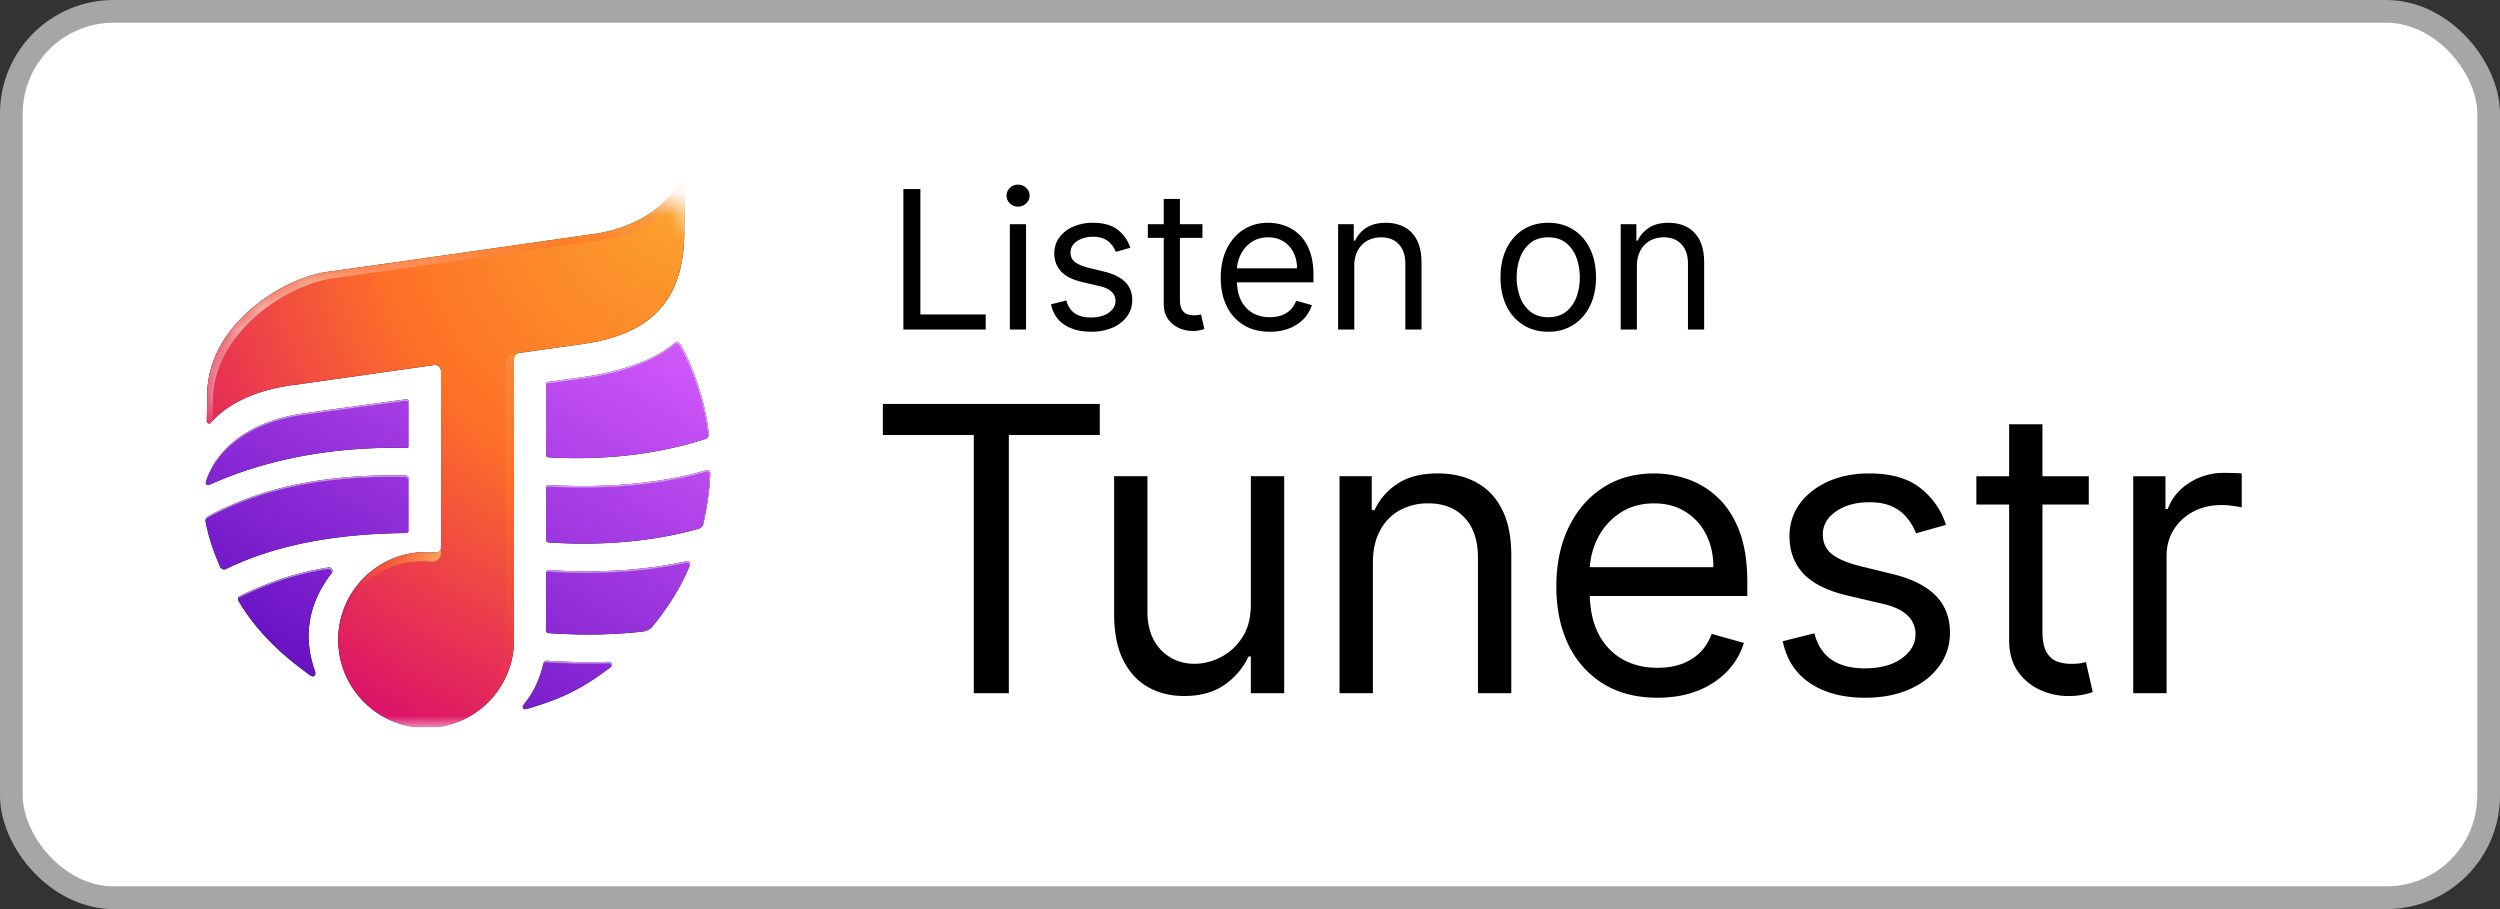 <svg xmlns="http://www.w3.org/2000/svg" width="110" height="40" fill="none" viewBox="0 0 110 40"><rect x="0" y="0" width="110" height="40" fill="#333333" stroke="none"/><defs><radialGradient id="tunestr-light__d" cx="0" cy="0" r="1" gradientTransform="translate(30.1 8.426) scale(26.808)" gradientUnits="userSpaceOnUse"><stop stop-color="#FBA42D"/><stop offset=".5" stop-color="#FE7127"/><stop offset="1" stop-color="#DB116B"/></radialGradient><radialGradient id="tunestr-light__f" cx="0" cy="0" r="1" gradientTransform="translate(19.4 24.177) scale(4.672)" gradientUnits="userSpaceOnUse"><stop stop-color="#F8BE66"/><stop offset=".528" stop-color="#FE7127"/><stop offset="1" stop-color="#DB116B"/></radialGradient><radialGradient id="tunestr-light__g" cx="0" cy="0" r="1" gradientTransform="translate(27.568 8.65) scale(26.188)" gradientUnits="userSpaceOnUse"><stop stop-color="#F8BE66"/><stop offset=".528" stop-color="#FE7127"/><stop offset="1" stop-color="#DB116B"/></radialGradient><radialGradient id="tunestr-light__h" cx="0" cy="0" r="1" gradientTransform="translate(32.09 7.723) scale(32.662)" gradientUnits="userSpaceOnUse"><stop stop-color="#F8BE66"/><stop offset=".242" stop-color="#FE7127"/><stop offset=".661" stop-color="#F5CCBA"/><stop offset="1" stop-color="#DB116B"/></radialGradient><linearGradient id="tunestr-light__c" x1="26.312" x2="15.047" y1="11.595" y2="31.108" gradientUnits="userSpaceOnUse"><stop stop-color="#D85DFE"/><stop offset=".512" stop-color="#9D36DF"/><stop offset="1" stop-color="#6510C2"/></linearGradient><clipPath id="tunestr-light__a"><path fill="#fff" d="M8 8h24v24H8z"/></clipPath></defs><rect width="109" height="39" x=".5" y=".5" fill="#fff" rx="4.5"/><rect width="109" height="39" x=".5" y=".5" stroke="#A6A6A6" rx="4.5"/><g clip-path="url(#tunestr-light__a)"><mask id="tunestr-light__b" width="25" height="25" x="8" y="8" maskUnits="userSpaceOnUse" style="mask-type:alpha"><path fill="#000" fill-rule="evenodd" d="M16.37 8h7.264c2.41 0 3.613 0 4.911.41a5.098 5.098 0 0 1 3.048 3.047c.41 1.298.41 2.502.41 4.912v7.265c0 2.41 0 3.613-.41 4.911a5.098 5.098 0 0 1-3.048 3.048c-1.298.41-2.501.41-4.911.41h-7.265c-2.41 0-3.614 0-4.912-.41a5.098 5.098 0 0 1-3.047-3.048C8 27.247 8 26.044 8 23.634v-7.265c0-2.41 0-3.614.41-4.912a5.096 5.096 0 0 1 3.05-3.047C12.758 8 13.96 8 16.372 8" clip-rule="evenodd"/></mask><g mask="url(#tunestr-light__b)"><path fill="#000" d="M13.859 29.532c-.557-1.555-.265-3.03.732-4.314.086-.11.003-.267-.134-.247-1.575.235-2.915.773-3.9 1.255a.15.15 0 0 0-.062.212c.992 1.698 2.466 2.772 3.133 3.26.177.138.29.03.23-.166Zm4.133-9.928v-1.932a.104.104 0 0 0-.117-.103c-3.168.43-4.556.627-4.556.627-2.46.368-3.83 1.626-4.26 3.015a.103.103 0 0 0 .14.125c1.864-.846 4.77-1.712 8.689-1.628a.104.104 0 0 0 .106-.103l-.002-.002Zm-.147 1.319c-4.322-.092-6.932.854-8.679 1.79a.233.233 0 0 0-.117.252c.15.747.369 1.36.64 1.978.042.096.156.14.25.093 1.73-.845 4.207-1.549 7.905-1.582a.15.15 0 0 0 .148-.15v-2.23a.15.15 0 0 0-.147-.151Zm10.87 6.629c.7-.853 1.276-1.777 1.64-2.694a.124.124 0 0 0-.145-.167c-1.545.35-3.616.554-6.054.394a.124.124 0 0 0-.133.125v2.136c0 .133 0 .26-.003.383 0 .066.049.123.116.128 1.582.108 2.996.068 4.162-.074a.647.647 0 0 0 .42-.231h-.003ZM23.92 29.18c-.249.973-.548 1.406-.874 1.825-.091.12-.036.244.157.18 1.228-.362 2.288-.76 3.667-1.84.097-.074.041-.229-.08-.224a26.78 26.78 0 0 1-2.738-.05c-.066-.005-.116.044-.132.107v.002Zm7.035-6.16c.166-.768.28-1.472.296-2.212a.124.124 0 0 0-.158-.122c-1.655.496-4.055.82-6.936.658a.125.125 0 0 0-.133.125v2.272c0 .064.05.12.117.125 2.75.188 4.998-.15 6.583-.597a.331.331 0 0 0 .233-.248h-.002Zm.231-3.939c-.149-1.502-.791-3.186-1.275-3.977a.136.136 0 0 0-.207-.03c-.564.49-1.772 1.207-4.182 1.538l-1.395.19a.12.12 0 0 0-.103.117v3.083c0 .064.05.116.113.119 2.936.176 5.293-.286 6.897-.807a.22.22 0 0 0 .152-.234v.002ZM30.123 8.13c0-.131-.172-.179-.24-.065-.818 1.354-2.313 2.006-3.62 2.213 0 0-9.876 1.415-11.84 1.682-2.047.28-5.304 2.383-5.304 5.415l-.02 1.155c0 .095.118.14.178.068.39-.459 1.459-1.412 3.811-1.681l6.01-.855a.267.267 0 0 1 .306.265v7.777c0 .126-.11.224-.235.212a3.866 3.866 0 0 0-4.287 3.936 3.882 3.882 0 0 0 3.773 3.773c2.179.05 3.96-1.7 3.96-3.865V15.783c0-.127.093-.234.218-.252l2.815-.398c3.072-.434 4.494-1.995 4.46-5.058 0 0 .02-.95.019-1.944l-.004-.002Z"/><path fill="url(#tunestr-light__c)" d="M13.859 29.532c-.557-1.555-.265-3.03.732-4.314.086-.11.003-.267-.134-.247-1.575.234-2.915.772-3.9 1.255a.15.15 0 0 0-.062.212c.992 1.697 2.466 2.772 3.133 3.26.177.138.29.03.23-.166Zm4.133-9.929v-1.931a.103.103 0 0 0-.117-.103c-3.168.43-4.556.626-4.556.626-2.46.369-3.83 1.627-4.26 3.016a.103.103 0 0 0 .14.125c1.864-.847 4.77-1.712 8.689-1.628a.104.104 0 0 0 .106-.103l-.002-.002Zm-.147 1.32c-4.322-.092-6.932.854-8.679 1.79a.232.232 0 0 0-.117.252c.15.747.369 1.36.64 1.978a.185.185 0 0 0 .25.093c1.73-.845 4.207-1.549 7.905-1.582a.15.15 0 0 0 .148-.15v-2.23a.15.15 0 0 0-.147-.151Zm10.87 6.629c.7-.853 1.276-1.777 1.64-2.695a.124.124 0 0 0-.145-.166c-1.545.35-3.616.554-6.054.394a.124.124 0 0 0-.133.125v2.136c0 .133 0 .26-.003.383 0 .066.049.123.116.128 1.582.108 2.996.068 4.162-.074a.647.647 0 0 0 .42-.231h-.003ZM23.92 29.18c-.249.972-.548 1.406-.874 1.825-.091.12-.036.244.157.179 1.228-.36 2.288-.76 3.667-1.838.097-.075.041-.23-.08-.225a26.6 26.6 0 0 1-2.738-.05c-.066-.005-.116.044-.132.107v.002Zm7.035-6.16c.166-.768.28-1.472.296-2.213a.124.124 0 0 0-.158-.121c-1.655.496-4.055.82-6.936.658a.125.125 0 0 0-.133.125v2.271c0 .065.05.12.117.125 2.75.189 4.998-.15 6.583-.596a.331.331 0 0 0 .233-.248h-.002Zm.231-3.939c-.149-1.503-.791-3.186-1.275-3.977a.136.136 0 0 0-.207-.03c-.564.49-1.772 1.207-4.182 1.538l-1.395.19a.12.12 0 0 0-.103.117v3.083c0 .063.05.116.113.119 2.936.175 5.293-.287 6.897-.807a.22.22 0 0 0 .152-.234v.001Z"/><path fill="#fff" d="m24.1 16.867 1.394-.19c2.41-.33 3.619-1.047 4.182-1.538a.136.136 0 0 1 .207.03c.484.791 1.126 2.474 1.275 3.977v-.001a.23.23 0 0 1-.005.074.222.222 0 0 0 .032-.14v.002c-.149-1.503-.791-3.186-1.275-3.977a.136.136 0 0 0-.207-.03c-.563.49-1.772 1.207-4.182 1.538l-1.395.19a.119.119 0 0 0-.102.106.118.118 0 0 1 .075-.041Zm-9.643 8.105c-1.575.234-2.915.772-3.9 1.254a.148.148 0 0 0-.08.11.148.148 0 0 1 .053-.045c.986-.482 2.326-1.02 3.9-1.255.109-.016.183.08.166.174.076-.11-.005-.259-.14-.238Zm16.793-4.164a.124.124 0 0 0-.158-.122c-1.655.497-4.055.82-6.936.658a.125.125 0 0 0-.131.111.124.124 0 0 1 .104-.046c2.881.163 5.281-.162 6.936-.658.08-.024.16.038.158.121-.016.74-.13 1.445-.296 2.214h.002l-.008.024a.336.336 0 0 0 .035-.09h-.002c.166-.768.28-1.472.296-2.212Zm-4.462 8.312c-.808.03-1.778.017-2.736-.05-.067-.005-.117.044-.133.108v.001l-.003.011a.12.12 0 0 1 .109-.055c.958.066 1.928.08 2.737.05a.125.125 0 0 1 .129.139c.064-.08.009-.208-.102-.203Zm3.422-4.429c-1.545.35-3.616.554-6.054.394a.124.124 0 0 0-.131.111.123.123 0 0 1 .104-.046c2.438.16 4.509-.044 6.054-.394a.124.124 0 0 1 .145.166l-.048.116c.026-.06.05-.12.074-.18a.124.124 0 0 0-.143-.167Zm-12.218-7.019a.104.104 0 0 0-.117-.103c-3.168.43-4.556.626-4.556.626-2.314.347-3.664 1.48-4.174 2.77.53-1.262 1.872-2.364 4.147-2.705 0 0 1.388-.196 4.557-.626a.104.104 0 0 1 .116.102v1.932l.002.002v.003a.1.1 0 0 0 .027-.068l-.002-.002v-1.931Zm-.147 3.251c-4.322-.092-6.932.854-8.679 1.79a.232.232 0 0 0-.114.15.233.233 0 0 1 .087-.084c1.747-.937 4.357-1.883 8.68-1.791a.15.15 0 0 1 .147.15v2.23c0 .009-.002.016-.003.024a.15.15 0 0 0 .03-.088v-2.231a.15.15 0 0 0-.148-.15Z" opacity=".5" style="mix-blend-mode:screen"/><path fill="url(#tunestr-light__d)" d="M30.123 8.13a.129.129 0 0 0-.24-.066c-.818 1.354-2.313 2.006-3.62 2.213 0 0-9.876 1.415-11.84 1.682-2.047.28-5.304 2.383-5.304 5.415l-.02 1.155c0 .095.118.14.178.068.39-.459 1.459-1.412 3.811-1.681l6.01-.855a.267.267 0 0 1 .306.265v7.777c0 .126-.11.224-.235.212a3.866 3.866 0 0 0-4.287 3.936 3.882 3.882 0 0 0 3.773 3.773c2.179.05 3.96-1.7 3.96-3.865V15.783c0-.127.093-.234.218-.252l2.815-.398c3.072-.434 4.494-1.995 4.46-5.058 0 0 .02-.95.019-1.944l-.004-.002Z"/><mask id="tunestr-light__e" width="22" height="25" x="9" y="8" maskUnits="userSpaceOnUse" style="mask-type:luminance"><path fill="#fff" d="M30.123 8.13a.129.129 0 0 0-.24-.066c-.818 1.354-2.313 2.006-3.62 2.213 0 0-9.876 1.415-11.84 1.682-2.047.28-5.304 2.383-5.304 5.415l-.02 1.155c0 .095.118.14.178.068.39-.459 1.459-1.412 3.811-1.681l6.01-.855a.267.267 0 0 1 .306.265v7.777c0 .126-.11.224-.235.212a3.866 3.866 0 0 0-4.287 3.936 3.882 3.882 0 0 0 3.773 3.773c2.179.05 3.96-1.7 3.96-3.865V15.783c0-.127.093-.234.218-.252l2.815-.398c3.072-.434 4.494-1.995 4.46-5.058 0 0 .02-.95.019-1.944l-.004-.002Z"/></mask><g mask="url(#tunestr-light__e)"><path fill="url(#tunestr-light__f)" d="M15.929 25.802a3.651 3.651 0 0 1 3.034-1.087.4.4 0 0 0 .443-.398c0-.214-.002-.214-.002-.214 0 .127-.11.225-.235.212a3.866 3.866 0 0 0-4.287 3.936l.002.039a3.647 3.647 0 0 1 1.045-2.488Z" style="mix-blend-mode:screen"/><path fill="url(#tunestr-light__g)" d="M22.622 15.56a.443.443 0 0 0-.38.436v12.377c0 .982-.383 1.906-1.078 2.6a3.652 3.652 0 0 1-2.002 1.029 3.866 3.866 0 0 0 3.453-3.843V15.783c0-.127.093-.234.218-.252l-.211.028Z" style="mix-blend-mode:screen"/><path fill="url(#tunestr-light__h)" d="M9.37 17.653c0-3.033 3.257-5.135 5.304-5.415 1.963-.268 11.84-1.682 11.84-1.682 1.303-.206 2.793-.855 3.613-2.201V8.13l-.004-.002c0-.131-.172-.179-.24-.065-.818 1.354-2.313 2.006-3.62 2.213 0 0-9.876 1.415-11.84 1.682-2.047.28-5.304 2.383-5.304 5.415l-.02 1.155c0 .095.118.14.178.068a3.05 3.05 0 0 1 .079-.089l.014-.855Z" style="mix-blend-mode:screen"/></g></g></g><path fill="#000" d="M39.749 14.5V8.318h.748v5.518h2.874v.664h-3.622Zm4.684 0V9.864h.713V14.5h-.713Zm.362-5.41a.506.506 0 0 1-.359-.141.456.456 0 0 1-.148-.341c0-.133.05-.247.148-.341.1-.095.22-.142.36-.142.138 0 .257.047.356.142.1.094.15.208.15.341 0 .133-.05.246-.15.341a.496.496 0 0 1-.357.142Zm4.94 1.812-.64.181c-.04-.107-.1-.21-.179-.31a.865.865 0 0 0-.313-.254 1.14 1.14 0 0 0-.51-.1c-.284 0-.52.065-.71.196-.187.129-.28.293-.28.492a.51.51 0 0 0 .192.42c.13.102.33.188.604.256l.688.17c.415.1.724.254.927.461.203.206.305.47.305.794 0 .266-.077.503-.23.713-.15.209-.362.374-.633.495a2.33 2.33 0 0 1-.948.18c-.473 0-.864-.102-1.174-.307-.31-.205-.506-.505-.589-.9l.676-.169c.065.25.186.437.365.562.182.124.418.187.71.187.332 0 .595-.07.79-.211.198-.143.296-.314.296-.514a.54.54 0 0 0-.169-.404c-.112-.11-.285-.193-.519-.248l-.773-.18c-.424-.101-.736-.257-.935-.469a1.133 1.133 0 0 1-.296-.8c0-.261.073-.493.22-.694a1.5 1.5 0 0 1 .607-.474 2.13 2.13 0 0 1 .875-.172c.46 0 .82.1 1.081.302.264.201.45.467.561.797Zm3.173-1.038v.603h-2.403v-.603h2.403Zm-1.703-1.111h.712v4.419c0 .201.03.352.088.453.06.098.137.165.23.199a.92.92 0 0 0 .298.048c.079 0 .143-.004.194-.012l.12-.024.145.64a1.491 1.491 0 0 1-.531.085c-.201 0-.399-.044-.592-.13a1.177 1.177 0 0 1-.477-.396c-.125-.177-.187-.4-.187-.67V8.753Zm4.668 5.844c-.447 0-.832-.099-1.156-.296a1.99 1.99 0 0 1-.745-.833c-.174-.358-.26-.775-.26-1.25s.086-.893.26-1.256c.175-.364.418-.648.73-.85.314-.206.68-.309 1.099-.309.241 0 .48.04.715.121.236.08.45.211.643.392.193.18.347.417.462.713.115.296.172.66.172 1.092v.302h-3.574v-.616h2.85a1.52 1.52 0 0 0-.157-.7 1.183 1.183 0 0 0-.441-.486 1.234 1.234 0 0 0-.67-.178c-.284 0-.53.07-.737.212a1.39 1.39 0 0 0-.474.543c-.11.223-.166.463-.166.718v.41c0 .35.06.648.181.891.123.242.293.426.51.553.218.124.47.187.758.187.187 0 .356-.027.507-.079.153-.054.285-.135.396-.241.11-.109.196-.244.256-.405l.689.193a1.526 1.526 0 0 1-.366.616 1.78 1.78 0 0 1-.634.41 2.35 2.35 0 0 1-.848.146Zm3.716-2.886V14.5h-.712V9.864h.688v.724h.06a1.33 1.33 0 0 1 .495-.567c.222-.145.507-.218.858-.218.313 0 .588.065.823.193.236.127.42.32.55.58.13.258.196.584.196.978V14.5h-.712v-2.898c0-.364-.095-.648-.284-.85-.19-.206-.449-.309-.779-.309-.227 0-.43.05-.61.148a1.058 1.058 0 0 0-.42.432 1.43 1.43 0 0 0-.153.688Zm8.534 2.886c-.419 0-.786-.1-1.102-.3a2.018 2.018 0 0 1-.736-.835c-.175-.358-.263-.777-.263-1.256 0-.483.088-.905.263-1.265.177-.36.422-.64.736-.839.316-.2.683-.299 1.102-.299.418 0 .785.1 1.099.3.316.198.561.478.736.838.177.36.266.782.266 1.265 0 .479-.089.898-.266 1.256-.175.358-.42.636-.736.836a2.01 2.01 0 0 1-1.1.299Zm0-.64c.318 0 .58-.082.785-.245a1.44 1.44 0 0 0 .456-.643 2.47 2.47 0 0 0 .147-.863c0-.31-.049-.599-.147-.866a1.46 1.46 0 0 0-.456-.65c-.206-.164-.467-.247-.785-.247s-.58.083-.785.248a1.46 1.46 0 0 0-.456.649 2.487 2.487 0 0 0-.148.866c0 .31.05.598.148.863.099.266.25.48.456.643.205.163.467.245.785.245Zm3.9-2.246V14.5h-.712V9.864H72v.724h.06c.11-.235.274-.424.496-.567.221-.145.507-.218.857-.218.314 0 .589.065.824.193a1.3 1.3 0 0 1 .55.58c.13.258.196.584.196.978V14.5h-.713v-2.898c0-.364-.094-.648-.284-.85-.189-.206-.448-.309-.778-.309-.228 0-.43.05-.61.148a1.059 1.059 0 0 0-.42.432 1.43 1.43 0 0 0-.154.688ZM38.845 19.14v-1.367h9.546v1.367h-4.002V30.5h-1.542V19.14h-4.002Zm16.192 7.457v-5.643h1.467V30.5h-1.467v-1.616h-.1a3.13 3.13 0 0 1-1.043 1.237c-.473.335-1.07.503-1.79.503-.597 0-1.127-.13-1.591-.391-.464-.265-.829-.663-1.094-1.193-.265-.535-.397-1.208-.397-2.02v-6.066h1.466v5.966c0 .696.195 1.252.584 1.666.394.414.895.621 1.504.621a2.49 2.49 0 0 0 1.113-.28c.38-.186.7-.472.957-.857.26-.385.391-.876.391-1.473Zm5.37-1.84V30.5H58.94v-9.546h1.417v1.492h.124a2.726 2.726 0 0 1 1.02-1.168c.455-.299 1.043-.448 1.764-.448.647 0 1.212.133 1.697.398.485.261.862.659 1.13 1.193.27.53.405 1.202.405 2.014V30.5H65.03v-5.966c0-.75-.195-1.334-.584-1.752-.39-.423-.924-.634-1.603-.634a2.56 2.56 0 0 0-1.256.304 2.18 2.18 0 0 0-.864.889c-.21.39-.316.862-.316 1.417ZM72.929 30.7c-.92 0-1.713-.203-2.38-.61a4.087 4.087 0 0 1-1.535-1.714c-.356-.738-.535-1.595-.535-2.573s.178-1.84.535-2.585c.36-.75.862-1.334 1.504-1.753.646-.422 1.4-.634 2.262-.634.497 0 .988.083 1.473.249a3.65 3.65 0 0 1 1.323.808c.398.368.715.857.951 1.466.236.61.354 1.36.354 2.25v.621h-7.358v-1.267h5.867c0-.539-.108-1.02-.323-1.442a2.435 2.435 0 0 0-.908-1c-.389-.245-.849-.367-1.38-.367-.583 0-1.089.145-1.516.435a2.862 2.862 0 0 0-.975 1.118c-.228.46-.342.953-.342 1.48v.845c0 .72.124 1.332.373 1.833a2.69 2.69 0 0 0 1.05 1.137c.448.257.968.385 1.56.385.385 0 .733-.053 1.044-.161.315-.112.586-.278.814-.497a2.26 2.26 0 0 0 .528-.833l1.417.398c-.149.48-.4.903-.752 1.267a3.67 3.67 0 0 1-1.305.846c-.518.198-1.1.298-1.746.298Zm12.695-7.607-1.318.373a2.445 2.445 0 0 0-.366-.64 1.78 1.78 0 0 0-.647-.522c-.273-.137-.623-.205-1.05-.205-.584 0-1.07.135-1.46.404-.386.265-.578.603-.578 1.013 0 .364.132.652.397.864.266.211.68.387 1.243.528l1.417.348c.854.207 1.49.524 1.908.95.418.423.628.968.628 1.635 0 .547-.158 1.036-.473 1.467-.31.43-.745.77-1.305 1.019-.559.249-1.21.373-1.951.373-.974 0-1.78-.211-2.417-.634-.638-.423-1.042-1.04-1.212-1.852l1.392-.348c.132.514.383.9.752 1.156.373.257.86.385 1.46.385.684 0 1.227-.145 1.628-.435.406-.294.61-.646.61-1.056a1.11 1.11 0 0 0-.349-.833c-.232-.228-.588-.398-1.069-.51l-1.59-.372c-.875-.208-1.517-.529-1.927-.964-.406-.439-.609-.988-.609-1.646 0-.54.151-1.015.454-1.43.306-.414.723-.74 1.249-.976.53-.236 1.13-.354 1.802-.354.945 0 1.686.207 2.225.622a3.35 3.35 0 0 1 1.156 1.64Zm6.283-2.137v1.242H86.96v-1.242h4.947Zm-3.505-2.287h1.466v9.098c0 .414.06.725.18.932.125.203.282.34.473.41.195.066.4.1.615.1.162 0 .294-.009.398-.025l.248-.05.299 1.317a2.97 2.97 0 0 1-.417.112 3.06 3.06 0 0 1-.677.062c-.414 0-.82-.089-1.218-.267a2.42 2.42 0 0 1-.982-.814c-.257-.365-.385-.825-.385-1.38v-9.495Zm5.46 11.832v-9.546h1.418v1.442h.1c.173-.472.488-.855.944-1.15a2.78 2.78 0 0 1 1.541-.44c.108 0 .242.002.404.006.161.004.284.01.367.018v1.492a4.407 4.407 0 0 0-.342-.056 3.364 3.364 0 0 0-.553-.044c-.464 0-.879.098-1.243.292-.36.191-.647.456-.858.796-.207.335-.31.719-.31 1.15v6.04h-1.467Z"/></svg>